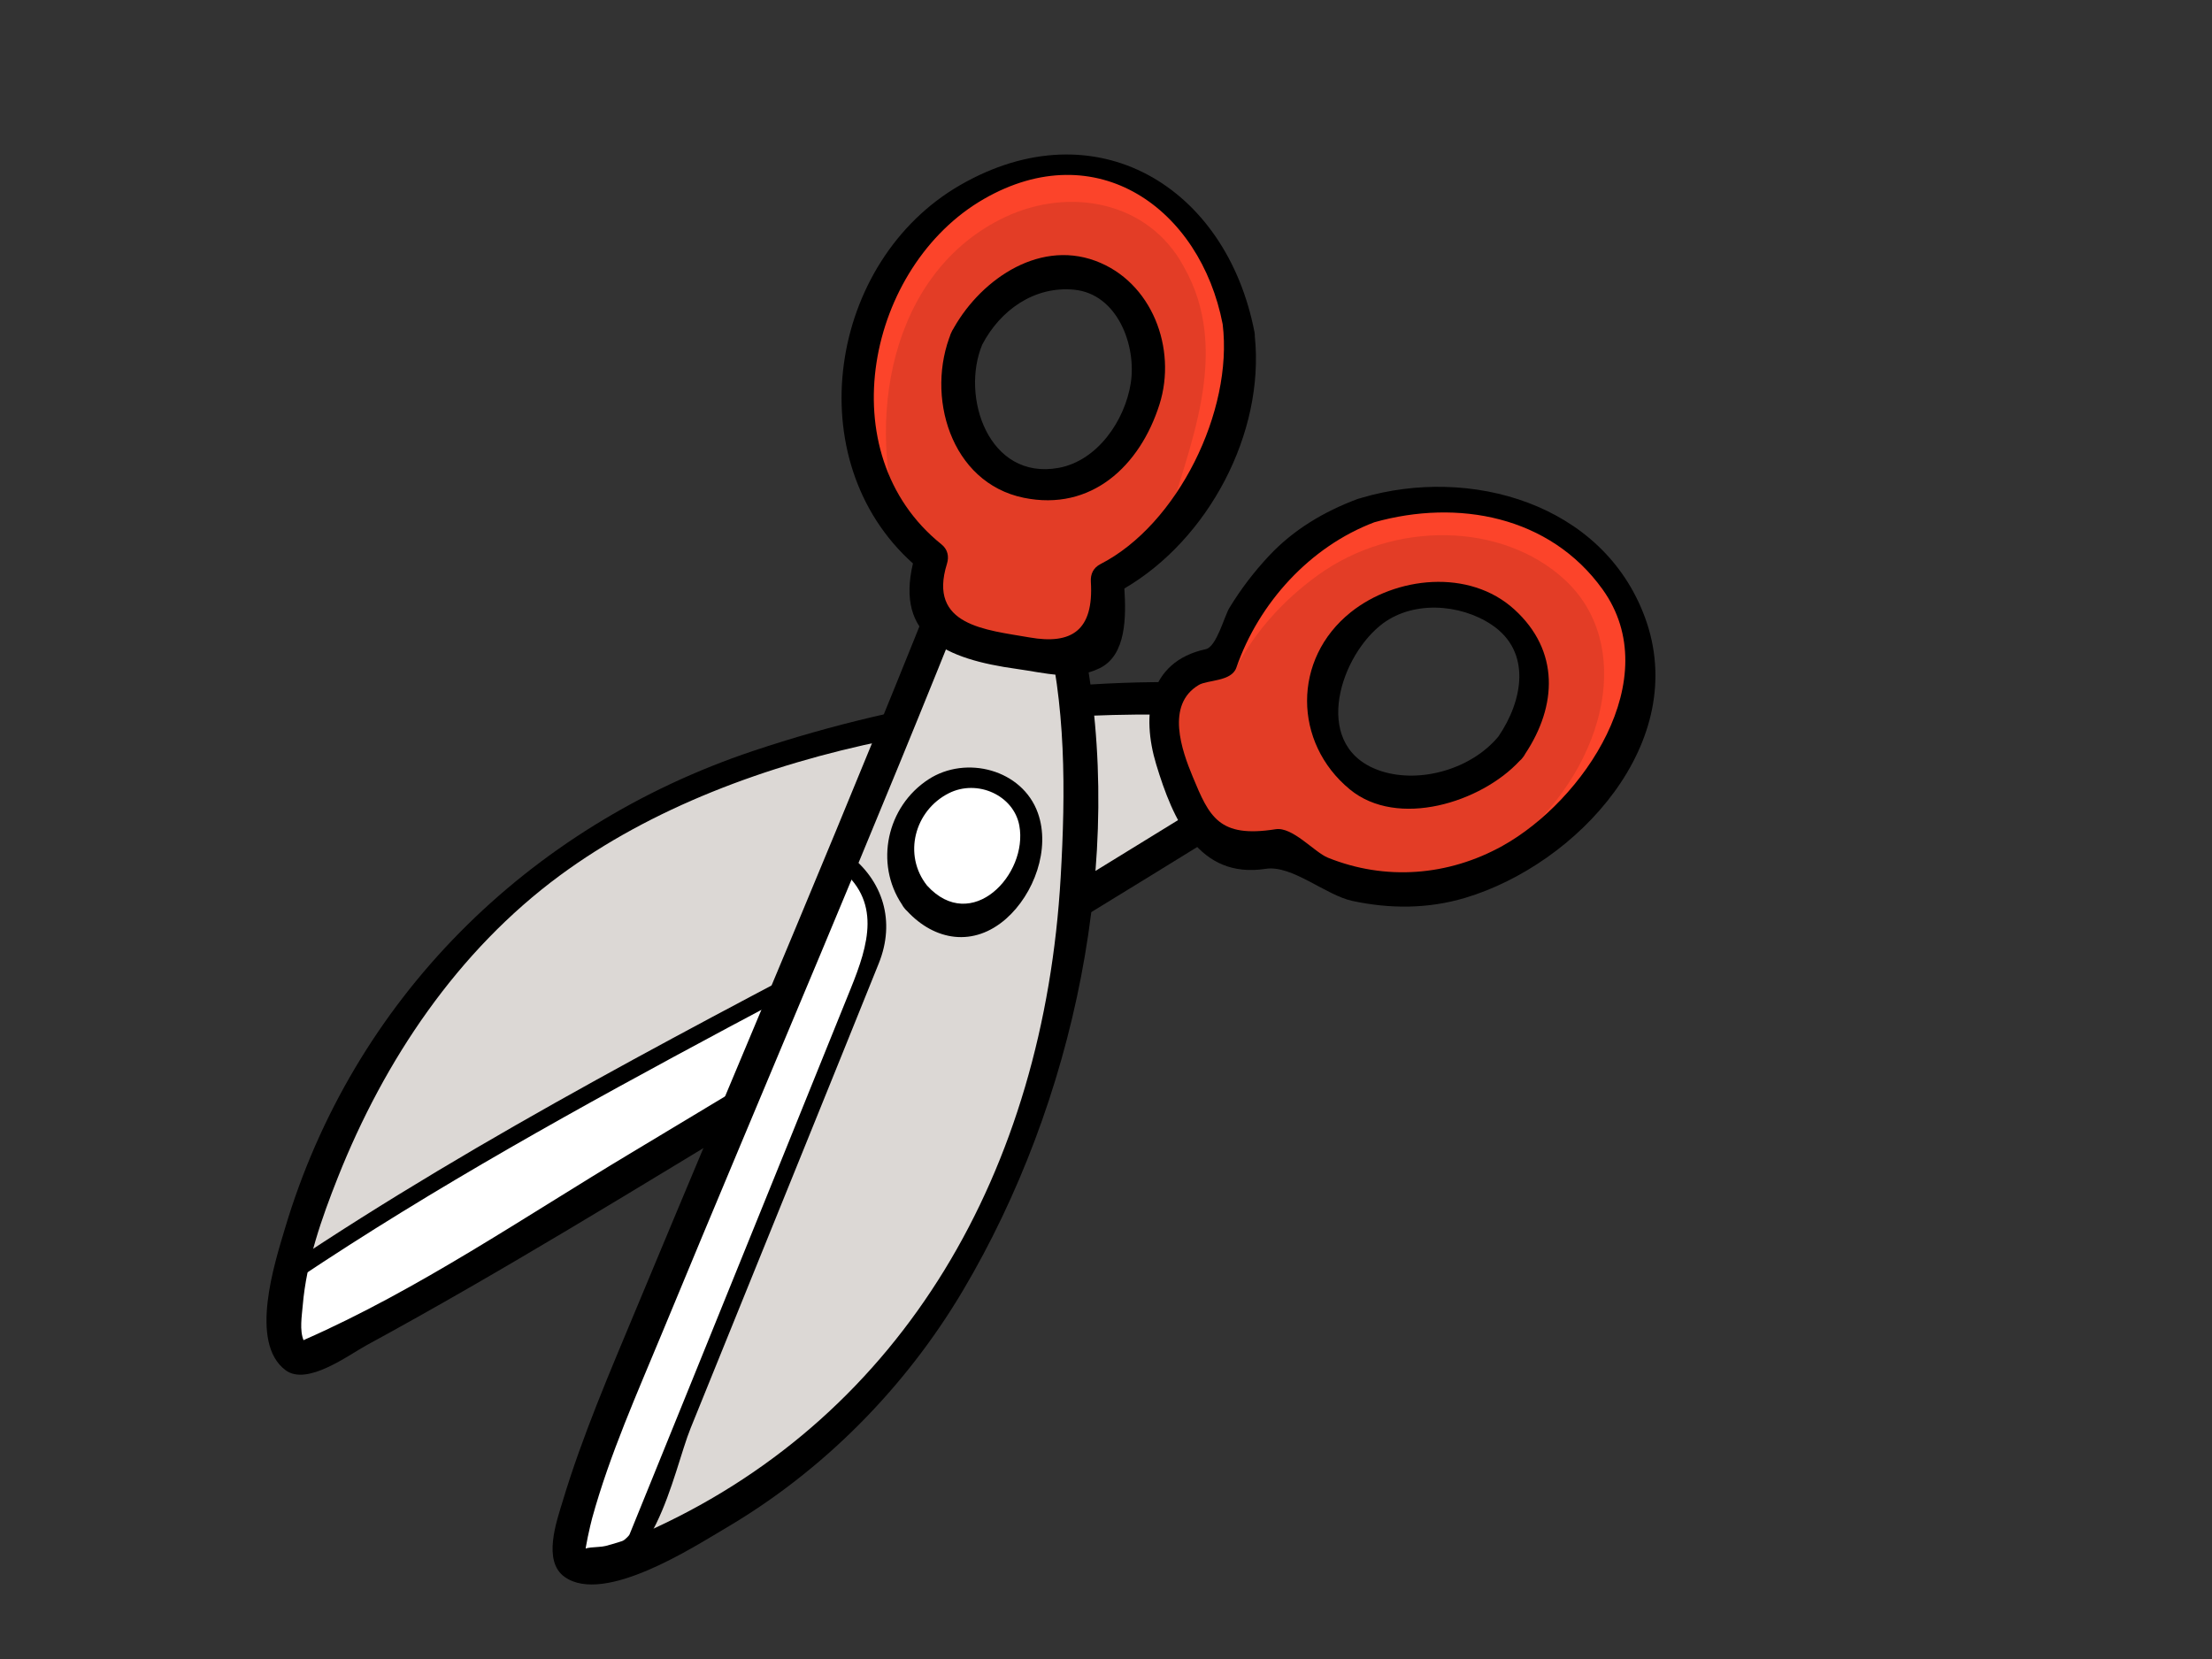 <?xml version="1.0" encoding="utf-8"?>
<!-- Generator: Adobe Illustrator 17.0.0, SVG Export Plug-In . SVG Version: 6.00 Build 0)  -->
<!DOCTYPE svg PUBLIC "-//W3C//DTD SVG 1.1//EN" "http://www.w3.org/Graphics/SVG/1.1/DTD/svg11.dtd">
<svg version="1.1" id="Layer_1" xmlns="http://www.w3.org/2000/svg" xmlns:xlink="http://www.w3.org/1999/xlink" x="0px" y="0px"
	 width="800px" height="600px" viewBox="0 0 800 600" enable-background="new 0 0 800 600" xml:space="preserve">
<rect x="0" y="0" width="800" height="600" fill="#333333" stroke="none"/>
<g>
	<g>
		<g>
			<path fill="#DCD8D5" d="M450.315,253.677c0,0-133.407-9.94-234.253,50.287C115.213,364.19,89.309,495.362,109.538,491.067
				c20.224-4.283,348.725-207.302,348.725-207.302L450.315,253.677z"/>
			<path fill="#DCD8D5" d="M298.865,284.301c54.868-9.144,109.424-15.005,155.424-15.58l-3.974-15.044
				c0,0-133.407-9.94-234.253,50.287C115.213,364.19,89.309,495.362,109.538,491.067c1.87-0.396,6.385-2.499,13.017-5.972
				C137.603,394.109,196.708,303.218,298.865,284.301z"/>
			<g>
				<path fill="#FFFFFF" d="M105.211,460.552c-3.856,19.469-2.12,31.888,4.327,30.515c12.045-2.549,133.43-75.591,229.646-134.257
					l-8.356-24.301C250.386,375,169.623,417.043,105.211,460.552z"/>
				<g>
					<path fill="none" d="M105.211,460.552c-3.856,19.469-2.12,31.888,4.327,30.515c12.045-2.549,133.43-75.591,229.646-134.257
						l-8.356-24.301C250.386,375,169.623,417.043,105.211,460.552z"/>
					<path d="M102.229,460.224c-0.934,5.481-7.032,39.185,9.307,33.377c16.345-5.817,31.736-16.38,46.683-24.965
						c61.589-35.386,122.195-72.516,182.838-109.482c1.2-0.73,1.27-2.398,0.87-3.559c-2.784-8.102-5.574-16.201-8.356-24.305
						c-0.509-1.474-2.607-2.238-3.962-1.524c-76.647,40.471-154.166,80.13-226.272,128.446c-3.217,2.157,0.553,6.822,3.745,4.689
						c50.18-33.627,103.122-62.797,156.321-91.299c13.666-7.315,27.372-14.559,41.075-21.8c6.888-3.642,13.782-7.275,20.672-10.911
						c5.189-2.741,2.347-6.875,4.743,0.085c2.106,6.125,4.213,12.249,6.317,18.372c-0.751-2.182-32.259,17.421-36.636,20.076
						c-42.086,25.545-84.254,50.97-126.747,75.831c-14.792,8.659-29.634,17.224-44.672,25.452
						c-4.541,2.485-9.129,4.898-13.782,7.164c-12.823,6.247-7.3-18.415-6.182-24.981
						C108.842,457.071,102.878,456.427,102.229,460.224z"/>
				</g>
			</g>
			<g>
				<path fill="none" d="M450.315,253.677c0,0-133.407-9.94-234.253,50.287C115.213,364.19,89.309,495.362,109.538,491.067
					c20.224-4.283,348.725-207.302,348.725-207.302L450.315,253.677z"/>
				<path d="M450.979,247.717c-59.677-4.275-122.138,4.953-178.627,23.876c-81.551,27.32-144.645,89.889-169.303,172.739
					c-3.656,12.284-13.079,41.187,0.184,51.185c7.801,5.881,22.827-5.459,29.306-8.979c49.448-26.881,97.449-56.606,145.608-85.7
					c61.481-37.145,122.76-74.628,183.862-112.388c1.633-1.008,2.664-3.797,2.18-5.628c-2.65-10.029-5.3-20.059-7.948-30.09
					c-1.953-7.397-13.831-5.601-11.849,1.891c1.324,5.013,2.65,10.028,3.974,15.042c0.911,3.448,1.821,6.896,2.732,10.344
					c1.852,7.011-0.742,1.642,3.374-0.899c-2.856,1.765-5.71,3.526-8.566,5.287c-16.751,10.328-33.519,20.635-50.291,30.927
					c-55.575,34.099-111.249,68.033-167.189,101.532c-38.432,23.012-77.037,49.508-118.16,67.6c-3.51,1.54-0.023,1.351-0.448,0.33
					c-1.545-3.652-0.648-8.865-0.328-12.656c1.336-15.894,6.816-31.451,12.647-46.177c16.916-42.69,43.433-82.094,80.326-109.313
					c65.985-48.673,166.51-62.782,247.187-57.004C457.347,260.188,458.706,248.268,450.979,247.717z"/>
			</g>
		</g>
		<g>
			<path fill="#DCD8D5" d="M350.19,198.401C257.433,433.739,192.856,560.49,208.321,565.769
				c15.46,5.281,108.073-35.577,145.954-124.307c64.855-137.769,24.314-233.987,24.314-233.987L350.19,198.401z"/>
			<g>
				<path fill="#FFFFFF" d="M304.693,311.082c-67.257,162.949-109.15,250.326-96.372,254.687c4.071,1.39,7.869,0.04,20.235-4.997
					c30.805-75.769,79.817-196.814,87.649-216.394C324.038,324.797,304.693,311.082,304.693,311.082z"/>
				<g>
					<path fill="none" d="M304.693,311.082c-67.257,162.949-109.15,250.326-96.372,254.687c4.071,1.39,7.869,0.04,20.235-4.997
						c30.805-75.769,79.817-196.814,87.649-216.394C324.038,324.797,304.693,311.082,304.693,311.082z"/>
					<path d="M301.907,309.97c-27.524,66.602-56.841,132.525-83.281,199.562c-3.45,8.74-27.522,55.418-8.583,59.681
						c26.23,5.91,33.268-36.79,39.75-52.752c13.718-33.806,27.423-67.619,41.112-101.439c8.991-22.206,17.989-44.41,26.926-66.637
						c6.038-15.029,1.724-29.939-11.346-39.706c-3.104-2.322-6.679,2.497-3.582,4.811c16.209,12.118,11.126,28.292,4.809,43.948
						c-8.105,20.102-16.238,40.193-24.371,60.281c-10.833,26.765-21.682,53.523-32.534,80.285
						c-5.032,12.402-10.064,24.802-15.1,37.202c-2.675,6.587-5.353,13.169-8.028,19.756c-0.814,2.01-15.819,12.491-18.327,7.919
						c-3.419-6.218,3.844-21.082,5.813-26.887c5.861-17.275,12.92-34.169,19.855-51.032c23.757-57.752,48.607-115.05,72.459-172.765
						C308.958,308.613,303.381,306.404,301.907,309.97z"/>
				</g>
			</g>
			<g>
				<path fill="none" d="M350.19,198.401C257.433,433.739,192.856,560.49,208.321,565.769
					c15.46,5.281,108.073-35.577,145.954-124.307c64.855-137.769,24.314-233.987,24.314-233.987L350.19,198.401z"/>
				<path d="M344.619,196.176c-36.767,93.128-76.212,185.098-114.672,277.521c-9.447,22.703-19.296,45.509-26.397,69.08
					c-2.225,7.379-7.461,21.868,0.73,27.591c14.367,10.051,46.613-10.919,57.963-17.574c35.429-20.783,65.169-50.869,86.065-86.139
					c40.284-67.988,59.093-156.556,43.429-234.591c-1.79-8.905-4.133-17.865-7.399-26.357c-3.157-8.216-24.476-10.499-31.923-12.88
					c-7.339-2.345-11.818,8.789-4.45,11.142c4.731,1.51,9.462,3.025,14.199,4.537c3.252,1.041,6.506,2.081,9.76,3.122
					c5.096,1.627,2.842,2.283,1.211-1.646c1.947,4.698,3.297,9.649,4.58,14.557c7.876,30.141,7.678,61.745,5.896,92.691
					c-6.123,106.494-56.971,193.887-146.86,235.445c-5.716,2.646-11.67,4.877-17.768,6.449c-2.621,0.68-9.096,0.105-7.197,2.046
					c-0.386-0.398,1.712-9.703,2.396-12.182c6.335-22.981,16.296-45.183,25.382-67.161c37.755-91.316,76.915-182,113.307-273.883
					c0.963-2.438,1.926-4.879,2.889-7.317C358.606,193.419,347.455,188.989,344.619,196.176z"/>
			</g>
		</g>
		<g>
			<path fill="#FFFFFF" d="M331.757,324.678c25.002,30.74,57.969-29.685,25.794-40.067
				C334.741,277.248,317.629,307.3,331.757,324.678z"/>
			<g>
				<path fill="none" d="M331.757,324.678c25.002,30.74,57.969-29.685,25.794-40.067C334.741,277.248,317.629,307.3,331.757,324.678
					z"/>
				<path d="M375.353,294.006c-5.62-15.71-25.949-20.991-39.547-12.142c-15.116,9.835-19.552,30.439-9.583,45.28
					c0.219,0.431,0.487,0.858,0.85,1.279c0.301,0.406,0.623,0.746,0.959,1.039c10.051,10.864,24.128,13.122,35.844,2.807
					C373.951,323.399,380.012,307.025,375.353,294.006z M335.288,320.281c-8.812-11.082-4.522-27.157,7.847-33.392
					c10.369-5.226,23.505,0.763,25.518,11.697C371.895,316.217,351.396,337.962,335.288,320.281z"/>
			</g>
		</g>
	</g>
	<g>
		<path fill="#E33D26" d="M447.783,121.084c-13.722-82.264-101.495-73.032-130.719-12.186c-13.788,28.708-6.48,69.227,16.417,90.029
			c1.079,0.979,2.246,1.874,3.428,2.751c-2.819,8.3-5.322,17.96,0.064,23.458c7.69,7.855,21.084,9.426,31.47,10.837
			c6.646,0.904,21.036,4.689,26.825,0.217c6.457-4.997,5.954-16.63,5.178-26.701C433.873,194.159,452.018,146.454,447.783,121.084z
			 M349.668,122.41c14.666-30.535,58.716-35.169,65.602,6.121c2.638,15.794-12,48.856-37.134,46.724
			c-7.075-0.598-14.953-2.866-20.23-7.663C346.418,157.157,342.749,136.821,349.668,122.41z"/>
		<path fill="#FC442A" d="M363.559,78.491c23.286-10.981,51.803-5.669,64.502,17.834c17.834,31.113,1.413,65.993-6.302,94.388
			c20.702-37.815,46.163-90.827,0.613-121.81c-37.986-25.838-86.28,2.033-104.163,39.213c-10.791,22.435-14.39,69.011,8.408,86.103
			C312.381,152.413,321.739,98.212,363.559,78.491z"/>
		<g>
			<path fill="none" d="M447.783,121.084c-13.722-82.264-101.495-73.032-130.719-12.186c-13.788,28.708-6.48,69.227,16.417,90.029
				c1.079,0.979,2.246,1.874,3.428,2.751c-2.819,8.3-5.322,17.96,0.064,23.458c7.69,7.855,21.084,9.426,31.47,10.837
				c6.646,0.904,21.036,4.689,26.825,0.217c6.457-4.997,5.954-16.63,5.178-26.701C433.873,194.159,452.018,146.454,447.783,121.084z
				 M349.668,122.41c14.666-30.535,58.716-35.169,65.602,6.121c2.638,15.794-12,48.856-37.134,46.724
				c-7.075-0.598-14.953-2.866-20.23-7.663C346.418,157.157,342.749,136.821,349.668,122.41z"/>
			<path d="M453.821,121.604c0.016-0.464-0.014-0.947-0.115-1.466c-10.183-52.75-57.46-81.429-106.448-53.195
				c-47.654,27.465-58.838,99.489-17.077,136.837c-6.228,26.328,11.521,34.546,37.596,38.153
				c10.121,1.402,20.286,4.442,29.927-0.262c9.734-4.749,9.556-18.762,8.942-28.84C436.983,195.133,457.432,156.742,453.821,121.604
				z M372.381,230.543c-15.77-2.761-36.903-4.209-29.902-26.64c0.835-2.671,0.243-5.248-1.99-7.038
				c-41.082-32.954-26.638-100.707,15.281-124.864c40.819-23.528,78.352,3.432,86.426,45.256c3.84,31.42-16.279,72.455-44.185,86.75
				c-2.588,1.328-3.665,3.582-3.489,6.428C395.606,228.062,387.551,233.197,372.381,230.543z"/>
			<path d="M355.238,124.637c6.504-12.45,18.785-21.227,33.192-19.865c15.71,1.489,22.639,20.183,20.533,33.748
				c-2.11,13.588-12.089,28.172-26.157,30.702C357.529,173.768,347.385,143.49,355.238,124.637
				c2.984-7.16-8.173-11.577-11.142-4.452c-9.494,22.792-0.402,54.393,26.159,59.844c24.371,5.003,42.024-11.439,49.095-33.785
				c6.38-20.169-2.714-44.383-23.225-51.925c-21.263-7.818-42.614,7.84-52.028,25.866
				C340.509,127.054,351.699,131.414,355.238,124.637z"/>
		</g>
	</g>
	<g>
		<path fill="#E33D26" d="M492.434,185.696c-23.646,7.665-43.583,29.608-50.873,53.569c-11.249,1.786-20.845,6.698-21.336,18.609
			c-0.516,12.516,10.307,44.986,23.396,50.176c5.514,2.182,12.415,0.336,18.653-2.221c40.754,33.713,93.372,7.04,111.488-17.069
			C623.869,222.088,556.648,164.894,492.434,185.696z M545.947,270.356c-9.616,12.8-43.651,25.001-59.442,5.335
			c-4.448-5.533-8.236-12.809-8.406-19.932c-0.367-15.52,11.831-32.203,27.037-37.128
			C537.36,208.191,571.096,236.893,545.947,270.356z"/>
		<path fill="#FC442A" d="M445.042,239.078c21.802-37.524,52.874-71.405,99.934-55.309c32.078,10.971,58.04,39.595,45,74.779
			c-7.259,19.581-23.74,33.27-40.401,44.789c32.119-27.648,41.187-70.689,16.368-93.632c-22.563-20.859-61.725-21.612-89.342-1.658
			c-12.188,8.806-22.319,19.896-29.432,33.161L445.042,239.078z"/>
		<g>
			<path fill="none" d="M492.434,185.696c-23.646,7.665-43.583,29.608-50.873,53.569c-11.249,1.786-20.845,6.698-21.336,18.609
				c-0.516,12.516,10.307,44.986,23.396,50.176c5.514,2.182,12.415,0.336,18.653-2.221c40.754,33.713,93.372,7.04,111.488-17.069
				C623.869,222.088,556.648,164.894,492.434,185.696z M545.947,270.356c-9.616,12.8-43.651,25.001-59.442,5.335
				c-4.448-5.533-8.236-12.809-8.406-19.932c-0.367-15.52,11.831-32.203,27.037-37.128
				C537.36,208.191,571.096,236.893,545.947,270.356z"/>
			<path d="M594.884,223.193c-15.215-41.142-63.181-54.765-102.47-43.146c-0.116,0.035-0.21,0.089-0.318,0.128
				c-0.384,0.07-0.773,0.161-1.171,0.313c-11.986,4.485-23.043,11.016-31.868,20.43c-5.555,5.923-10.189,11.996-14.427,18.923
				c-1.825,2.986-4.663,14.112-8.54,14.945c-21.092,4.531-23.26,24.056-17.943,41.641c6.098,20.168,15.446,41.539,39.611,37.796
				c9.534-1.474,21.661,9.54,31.373,11.617c13.565,2.899,27.343,2.893,40.737-1.109
				C570.302,312.655,611.646,268.507,594.884,223.193z M543.425,305.908c-19.639,10.928-42.389,12.676-63.179,4.285
				c-4.902-1.98-12.757-11.266-18.917-10.29c-20.564,3.264-23.986-4.555-29.982-19.03c-3.893-9.393-9.882-25.98,2.229-33.156
				c3.118-1.848,11.812-1.186,13.557-6.228c8.105-23.381,26.591-43.777,49.91-52.601c30.127-8.488,63.509-2.283,82.566,24.285
				C602.755,245.436,572.581,289.688,543.425,305.908z"/>
			<path d="M551.604,272.648c11.575-17.436,12.462-37.277-3.865-52.189c-16.374-14.955-43.055-11.967-59.254,0.996
				c-21.139,16.916-20.793,47.147-0.32,64.024c17.302,14.262,47.512,4.727,61.424-10.292c0.416-0.346,0.815-0.74,1.173-1.25
				C551.121,273.512,551.387,273.083,551.604,272.648z M499.693,278.937c-25.285-8.028-15.914-40.001-0.674-52.583
				c11.392-9.404,29.067-8.049,40.486-0.388c14.582,9.787,11.221,27.529,2.417,40.397
				C532.163,278.154,513.723,283.392,499.693,278.937z"/>
		</g>
	</g>
</g>
</svg>
